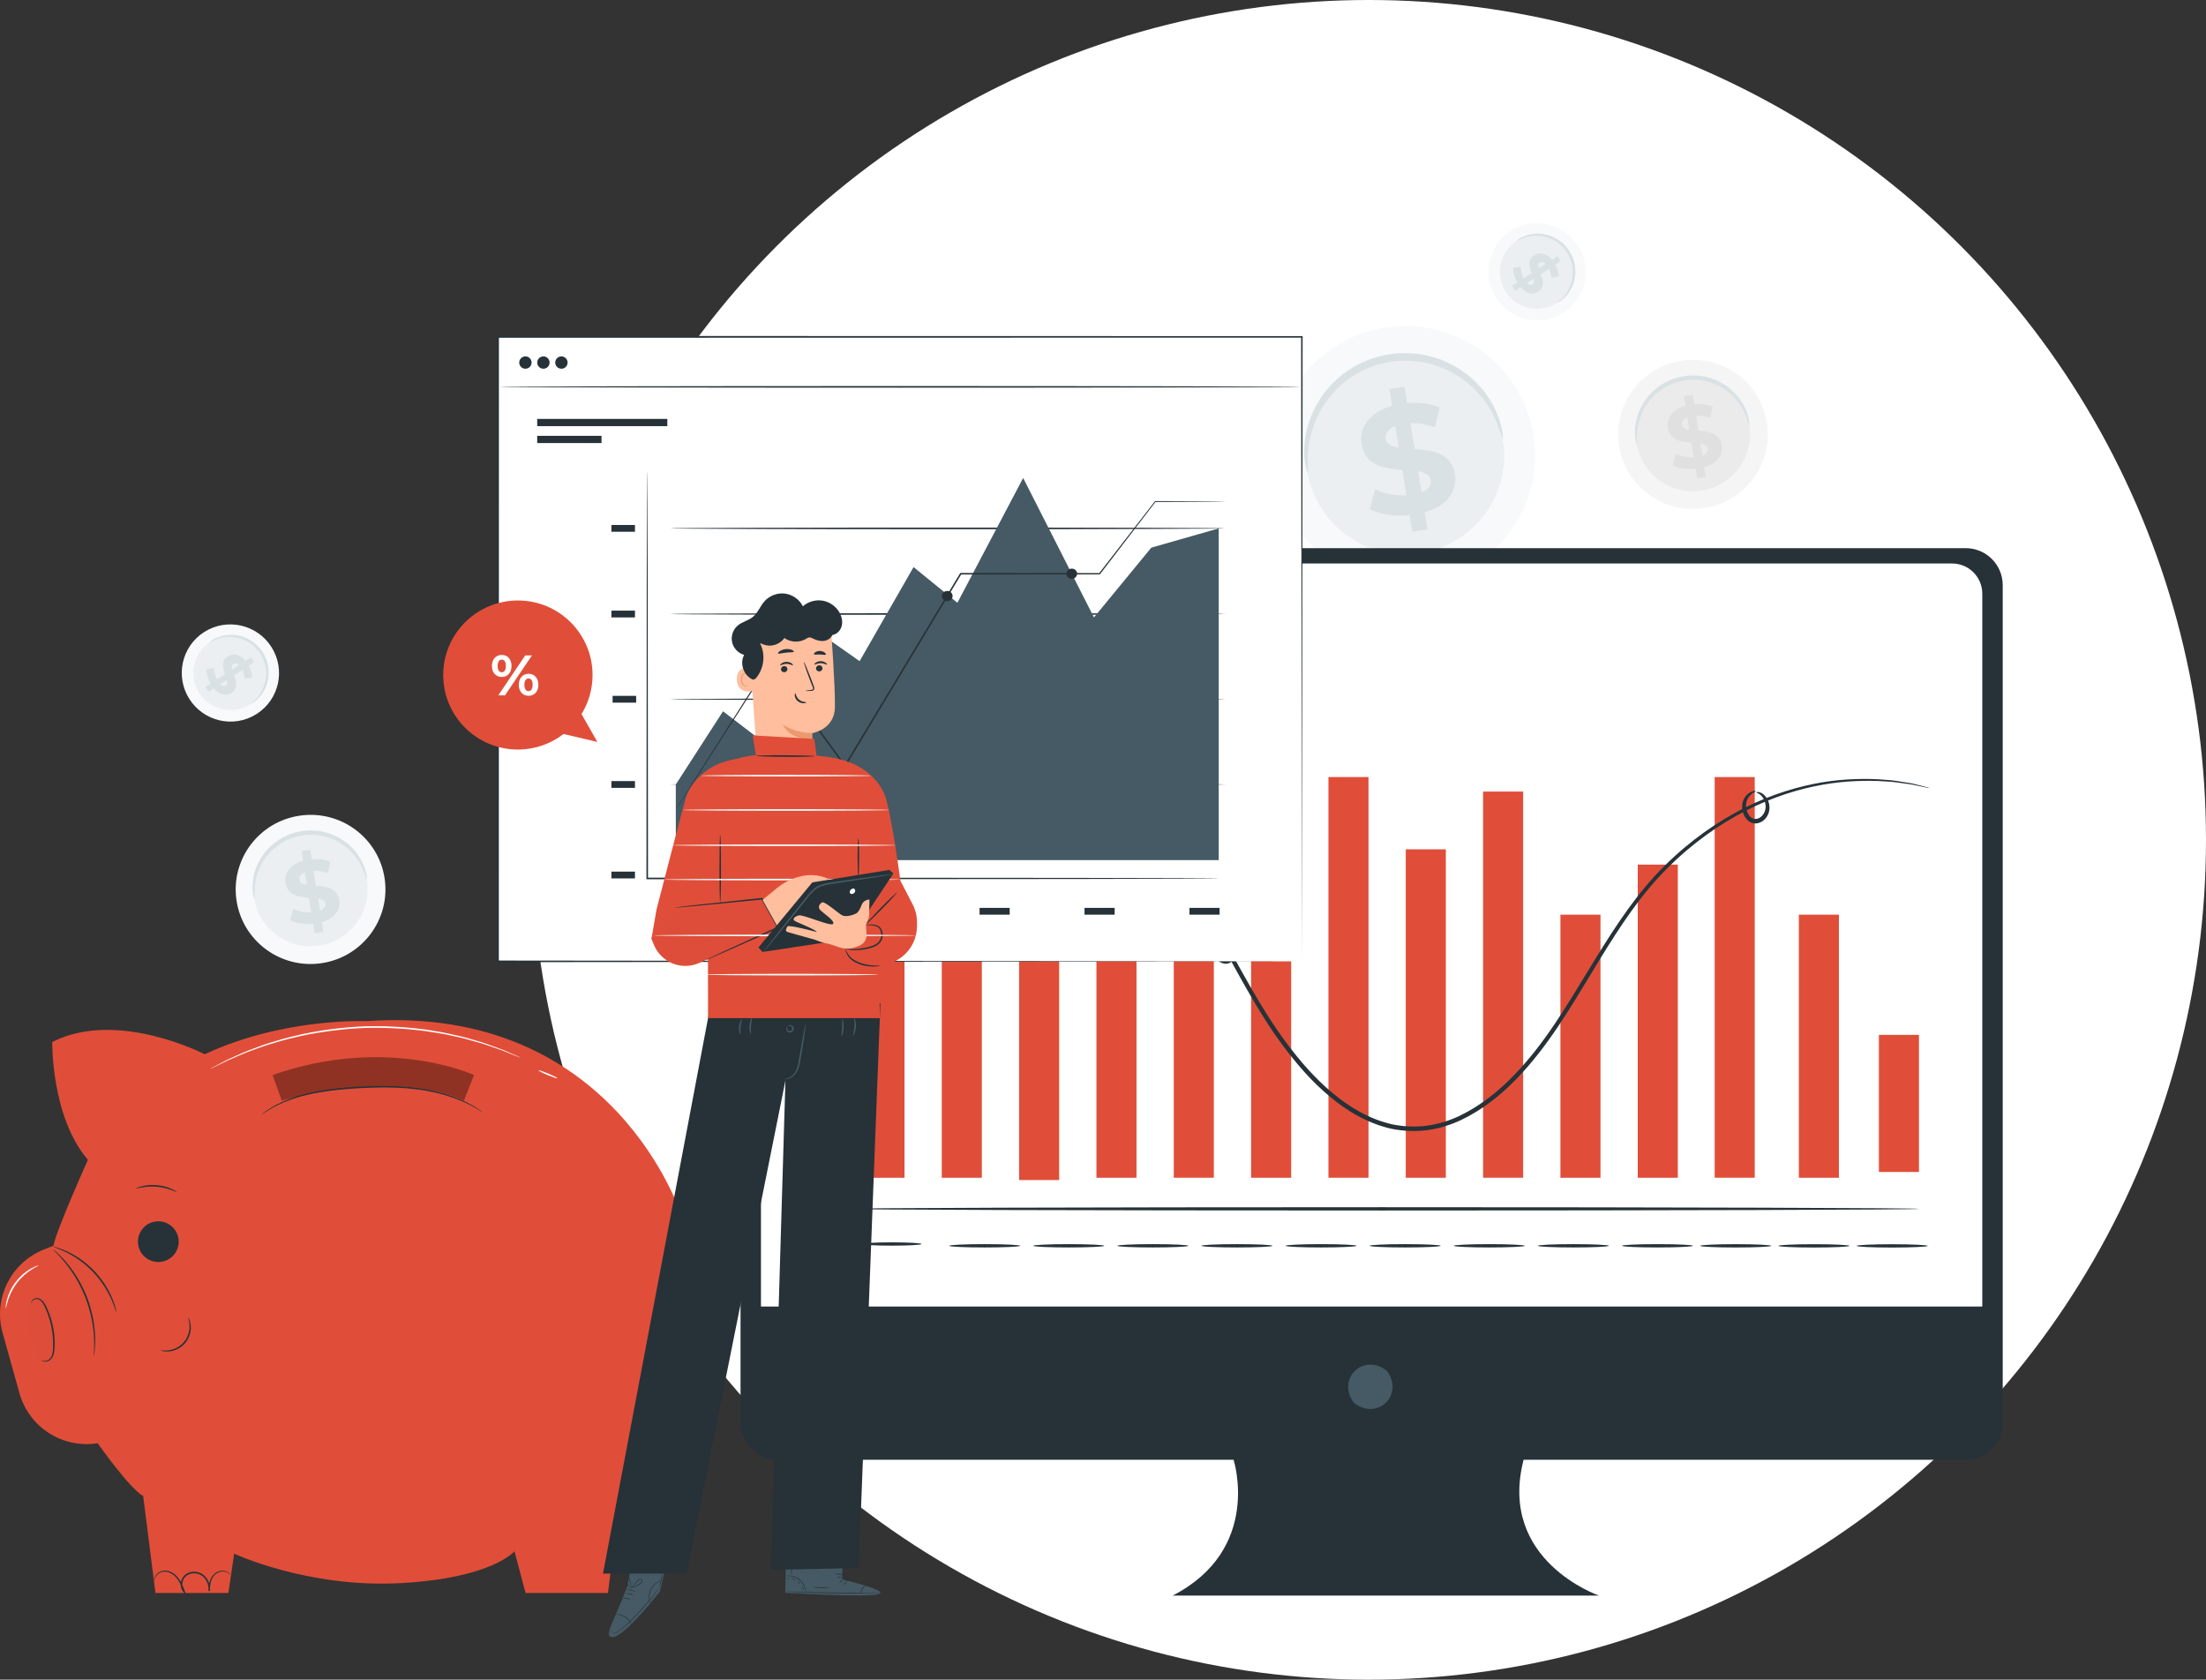 <svg width="415" height="316" viewBox="0 0 415 316" fill="none" xmlns="http://www.w3.org/2000/svg">
<rect x="0" y="0" width="415" height="316" fill="#333333" stroke="none"/>
<ellipse cx="257.5" cy="158" rx="157.5" ry="158" fill="white"/>
<g clip-path="url(#clip0)">
<path d="M332.431 79.702C333.546 87.367 328.21 94.487 320.514 95.606C312.818 96.725 305.668 91.41 304.552 83.746C303.437 76.081 308.773 68.961 316.469 67.842C324.171 66.728 331.315 72.038 332.431 79.702Z" fill="#F5F5F5"/>
<path d="M329.114 80.188C329.965 86.031 325.897 91.457 320.032 92.307C314.168 93.156 308.72 89.113 307.869 83.271C307.018 77.428 311.086 72.002 316.95 71.152C322.821 70.297 328.263 74.34 329.114 80.188Z" fill="#EBEBEB"/>
<path d="M329.061 79.855C328.997 79.867 328.885 79.41 328.597 78.619C328.304 77.839 327.811 76.714 326.901 75.548C326.443 74.968 325.885 74.376 325.216 73.825C324.541 73.28 323.76 72.776 322.868 72.378C322.428 72.179 321.958 71.997 321.471 71.862C320.983 71.722 320.473 71.604 319.95 71.54C319.428 71.47 318.888 71.434 318.348 71.446C317.802 71.458 317.25 71.511 316.698 71.604C316.146 71.704 315.612 71.845 315.095 72.02C314.579 72.196 314.086 72.419 313.622 72.659C313.152 72.9 312.718 73.187 312.307 73.486C311.896 73.784 311.52 74.112 311.174 74.452C310.475 75.132 309.918 75.876 309.472 76.615C309.031 77.359 308.708 78.109 308.479 78.812C308.027 80.224 307.951 81.443 307.945 82.281C307.945 83.119 307.998 83.588 307.933 83.6C307.887 83.611 307.728 83.154 307.628 82.299C307.534 81.443 307.517 80.166 307.922 78.654C308.127 77.898 308.432 77.095 308.879 76.287C309.331 75.484 309.906 74.669 310.64 73.925C311.004 73.556 311.403 73.192 311.843 72.864C312.278 72.536 312.747 72.226 313.252 71.956C313.757 71.686 314.285 71.446 314.837 71.253C315.395 71.059 315.97 70.907 316.569 70.802C317.162 70.702 317.761 70.643 318.348 70.632C318.935 70.62 319.516 70.667 320.079 70.743C320.643 70.819 321.189 70.954 321.711 71.112C322.234 71.27 322.733 71.47 323.202 71.692C324.148 72.138 324.969 72.706 325.668 73.304C326.361 73.913 326.93 74.564 327.382 75.202C328.286 76.486 328.715 77.693 328.92 78.525C329.108 79.369 329.114 79.849 329.061 79.855Z" fill="#DAE1E4"/>
<path d="M320.614 87.877L320.907 89.723L319.258 89.987L318.97 88.194C317.321 88.358 315.677 88.094 314.655 87.531L315.242 85.381C316.164 85.856 317.42 86.113 318.63 86.037L318.189 83.289C316.287 83.137 314.145 82.855 313.769 80.5C313.487 78.753 314.52 77.054 317.074 76.345L316.78 74.517L318.43 74.253L318.718 76.046C319.968 75.946 321.224 76.081 322.222 76.515L321.723 78.671C320.808 78.331 319.904 78.185 319.064 78.22L319.51 81.015C321.406 81.15 323.52 81.437 323.89 83.758C324.165 85.469 323.15 87.151 320.614 87.877ZM317.802 80.869L317.426 78.531C316.587 78.865 316.317 79.398 316.405 79.943C316.493 80.517 317.039 80.752 317.802 80.869ZM321.271 84.379C321.177 83.805 320.649 83.564 319.904 83.435L320.268 85.709C321.06 85.393 321.354 84.906 321.271 84.379Z" fill="#E0E0E0"/>
<path d="M288.538 82.193C290.475 95.501 281.211 107.86 267.85 109.799C254.489 111.739 242.085 102.521 240.148 89.213C238.21 75.906 247.474 63.547 260.835 61.607C274.196 59.668 286.6 68.885 288.538 82.193Z" fill="#F7F9FA"/>
<path d="M282.784 83.032C284.258 93.175 277.202 102.592 267.017 104.069C256.831 105.546 247.38 98.519 245.906 88.382C244.433 78.238 251.489 68.821 261.674 67.345C271.854 65.868 281.305 72.888 282.784 83.032Z" fill="#EBEFF1"/>
<path d="M282.697 82.451C282.585 82.469 282.391 81.678 281.887 80.307C281.382 78.947 280.525 77.002 278.94 74.974C278.147 73.966 277.179 72.935 276.01 71.985C274.836 71.042 273.48 70.163 271.936 69.472C271.167 69.126 270.357 68.815 269.506 68.575C268.661 68.329 267.78 68.13 266.87 68.018C265.96 67.901 265.033 67.831 264.082 67.854C263.136 67.878 262.18 67.966 261.217 68.13C260.26 68.305 259.327 68.552 258.434 68.85C257.536 69.155 256.685 69.536 255.875 69.958C255.059 70.38 254.301 70.872 253.591 71.388C252.875 71.903 252.223 72.472 251.619 73.064C250.409 74.242 249.441 75.537 248.666 76.82C247.903 78.115 247.345 79.41 246.946 80.635C246.159 83.084 246.024 85.206 246.018 86.653C246.018 88.106 246.112 88.921 245.995 88.944C245.913 88.962 245.637 88.176 245.461 86.682C245.296 85.2 245.267 82.979 245.971 80.353C246.324 79.047 246.858 77.646 247.627 76.24C248.408 74.839 249.406 73.427 250.679 72.138C251.313 71.493 252 70.866 252.763 70.298C253.521 69.729 254.331 69.184 255.206 68.727C256.08 68.264 256.996 67.843 257.959 67.508C258.922 67.174 259.931 66.911 260.959 66.723C261.992 66.547 263.025 66.448 264.046 66.43C265.068 66.413 266.072 66.489 267.052 66.629C268.032 66.764 268.978 66.993 269.887 67.268C270.797 67.538 271.66 67.889 272.476 68.276C274.114 69.05 275.541 70.028 276.756 71.077C277.965 72.132 278.946 73.263 279.732 74.37C281.3 76.591 282.039 78.689 282.397 80.137C282.767 81.608 282.779 82.44 282.697 82.451Z" fill="#DAE1E4"/>
<path d="M268.026 96.38L268.537 99.58L265.678 100.037L265.179 96.925C262.32 97.206 259.461 96.755 257.689 95.777L258.704 92.038C260.307 92.864 262.491 93.31 264.58 93.181L263.817 88.411C260.518 88.147 256.802 87.661 256.145 83.57C255.657 80.541 257.448 77.593 261.886 76.357L261.375 73.187L264.234 72.73L264.733 75.841C266.905 75.671 269.089 75.906 270.821 76.656L269.952 80.4C268.361 79.808 266.794 79.556 265.338 79.615L266.118 84.473C269.412 84.707 273.075 85.205 273.721 89.231C274.196 92.202 272.435 95.12 268.026 96.38ZM263.142 84.215L262.491 80.16C261.029 80.746 260.559 81.672 260.712 82.609C260.876 83.611 261.821 84.016 263.142 84.215ZM269.171 90.309C269.013 89.307 268.097 88.897 266.794 88.668L267.428 92.612C268.807 92.067 269.318 91.223 269.171 90.309Z" fill="#DAE1E4"/>
<path d="M72.365 165.31C73.48 172.975 68.144 180.095 60.448 181.214C52.752 182.333 45.602 177.018 44.486 169.353C43.371 161.689 48.707 154.569 56.403 153.45C64.105 152.33 71.25 157.645 72.365 165.31Z" fill="#F7F9FA"/>
<path d="M69.048 165.791C69.899 171.633 65.831 177.059 59.967 177.909C54.102 178.759 48.654 174.715 47.803 168.873C46.952 163.031 51.02 157.604 56.885 156.755C62.755 155.899 68.197 159.948 69.048 165.791Z" fill="#EBEFF1"/>
<path d="M69.001 165.457C68.937 165.468 68.825 165.011 68.537 164.22C68.244 163.441 67.751 162.316 66.841 161.15C66.383 160.57 65.825 159.978 65.156 159.427C64.481 158.882 63.7 158.378 62.808 157.979C62.368 157.78 61.898 157.599 61.411 157.464C60.923 157.323 60.413 157.206 59.89 157.142C59.368 157.071 58.828 157.036 58.288 157.048C57.742 157.059 57.19 157.112 56.638 157.206C56.086 157.306 55.552 157.446 55.035 157.622C54.519 157.798 54.026 158.021 53.562 158.261C53.092 158.501 52.658 158.788 52.247 159.087C51.836 159.386 51.46 159.714 51.114 160.054C50.415 160.734 49.858 161.478 49.411 162.216C48.971 162.96 48.648 163.711 48.419 164.414C47.967 165.826 47.891 167.045 47.885 167.883C47.885 168.721 47.938 169.19 47.873 169.201C47.827 169.213 47.668 168.756 47.568 167.9C47.474 167.045 47.457 165.767 47.862 164.255C48.067 163.5 48.372 162.697 48.819 161.888C49.265 161.085 49.846 160.271 50.58 159.527C50.944 159.157 51.343 158.794 51.783 158.466C52.218 158.138 52.687 157.827 53.192 157.558C53.697 157.288 54.225 157.048 54.777 156.854C55.335 156.661 55.91 156.509 56.503 156.403C57.096 156.304 57.695 156.245 58.282 156.233C58.869 156.222 59.45 156.268 60.014 156.345C60.577 156.421 61.123 156.556 61.645 156.714C62.168 156.872 62.667 157.071 63.137 157.294C64.082 157.739 64.904 158.308 65.602 158.905C66.295 159.515 66.864 160.165 67.316 160.804C68.22 162.087 68.649 163.294 68.854 164.127C69.042 164.97 69.048 165.451 69.001 165.457Z" fill="#DAE1E4"/>
<path d="M60.548 173.479L60.841 175.325L59.192 175.588L58.904 173.795C57.254 173.959 55.611 173.696 54.589 173.133L55.176 170.983C56.098 171.457 57.354 171.715 58.563 171.639L58.123 168.891C56.221 168.738 54.078 168.457 53.703 166.101C53.421 164.355 54.454 162.656 57.008 161.946L56.714 160.118L58.364 159.854L58.651 161.648C59.902 161.548 61.158 161.683 62.156 162.116L61.657 164.273C60.741 163.933 59.837 163.787 58.998 163.822L59.444 166.617C61.34 166.752 63.453 167.039 63.823 169.359C64.105 171.076 63.09 172.752 60.548 173.479ZM57.736 166.47L57.36 164.132C56.521 164.466 56.251 165 56.339 165.544C56.427 166.125 56.973 166.359 57.736 166.47ZM61.205 169.986C61.111 169.412 60.583 169.172 59.837 169.043L60.201 171.317C61 170.994 61.293 170.514 61.205 169.986Z" fill="#DAE1E4"/>
<path d="M48.231 134.353C43.958 137.043 38.31 135.754 35.61 131.482C32.91 127.21 34.184 121.567 38.457 118.877C42.731 116.187 48.378 117.471 51.079 121.748C53.779 126.026 52.505 131.669 48.231 134.353Z" fill="#F7F9FA"/>
<path d="M47.069 132.513C43.817 134.564 39.508 133.585 37.453 130.327C35.399 127.069 36.367 122.768 39.62 120.723C42.872 118.672 47.181 119.65 49.236 122.909C51.296 126.167 50.322 130.468 47.069 132.513Z" fill="#EBEFF1"/>
<path d="M47.251 132.396C47.227 132.36 47.468 132.173 47.861 131.792C48.249 131.411 48.789 130.825 49.241 129.97C49.47 129.548 49.67 129.055 49.822 128.51C49.969 127.965 50.063 127.368 50.063 126.735C50.063 126.418 50.045 126.096 49.998 125.768C49.951 125.44 49.887 125.112 49.787 124.784C49.687 124.455 49.57 124.127 49.417 123.805C49.265 123.483 49.089 123.172 48.889 122.867C48.683 122.568 48.46 122.287 48.22 122.023C47.979 121.766 47.715 121.531 47.451 121.314C47.181 121.098 46.899 120.916 46.611 120.752C46.324 120.588 46.03 120.447 45.736 120.336C45.149 120.101 44.556 119.967 43.999 119.896C43.435 119.832 42.907 119.838 42.431 119.89C41.469 119.996 40.723 120.271 40.224 120.488C39.725 120.711 39.461 120.863 39.438 120.828C39.42 120.805 39.649 120.588 40.13 120.301C40.612 120.019 41.375 119.674 42.379 119.51C42.883 119.433 43.441 119.398 44.04 119.451C44.639 119.504 45.273 119.633 45.913 119.873C46.23 119.99 46.552 120.131 46.858 120.307C47.169 120.476 47.48 120.676 47.768 120.904C48.061 121.133 48.343 121.379 48.607 121.66C48.871 121.941 49.112 122.24 49.335 122.568C49.552 122.897 49.746 123.236 49.904 123.582C50.069 123.928 50.192 124.285 50.292 124.643C50.398 125 50.462 125.358 50.503 125.709C50.55 126.061 50.562 126.413 50.55 126.747C50.533 127.426 50.415 128.059 50.239 128.633C50.063 129.208 49.822 129.718 49.564 130.151C49.041 131.024 48.431 131.599 47.991 131.938C47.556 132.29 47.269 132.425 47.251 132.396Z" fill="#DAE1E4"/>
<path d="M40.242 129.501L39.22 130.164L38.627 129.255L39.62 128.611C39.085 127.673 38.809 126.63 38.874 125.874L40.312 125.651C40.271 126.325 40.453 127.14 40.817 127.837L42.338 126.847C41.927 125.681 41.527 124.333 42.831 123.489C43.793 122.862 45.079 123.026 46.183 124.351L47.192 123.694L47.785 124.603L46.793 125.247C47.181 125.962 47.433 126.747 47.439 127.45L46.024 127.726C45.983 127.093 45.831 126.519 45.59 126.027L44.04 127.034C44.463 128.195 44.844 129.525 43.565 130.357C42.614 130.978 41.346 130.82 40.242 129.501ZM43.676 125.98L44.968 125.142C44.545 124.731 44.157 124.714 43.858 124.907C43.535 125.112 43.541 125.499 43.676 125.98ZM42.496 128.968C42.813 128.763 42.813 128.388 42.696 127.908L41.439 128.722C41.839 129.115 42.208 129.156 42.496 128.968Z" fill="#DAE1E4"/>
<path d="M294.033 58.882C289.759 61.572 284.111 60.283 281.411 56.011C278.711 51.739 279.985 46.096 284.258 43.406C288.532 40.717 294.179 42 296.88 46.278C299.58 50.55 298.306 56.193 294.033 58.882Z" fill="#F7F9FA"/>
<path d="M292.87 57.036C289.618 59.087 285.309 58.109 283.255 54.851C281.2 51.593 282.169 47.291 285.421 45.246C288.673 43.195 292.982 44.174 295.036 47.432C297.097 50.69 296.128 54.991 292.87 57.036Z" fill="#EBEFF1"/>
<path d="M293.058 56.919C293.034 56.884 293.275 56.696 293.668 56.315C294.056 55.934 294.596 55.349 295.048 54.493C295.277 54.071 295.477 53.579 295.629 53.034C295.776 52.489 295.87 51.891 295.87 51.258C295.87 50.942 295.852 50.62 295.805 50.291C295.758 49.963 295.694 49.635 295.594 49.307C295.494 48.979 295.377 48.651 295.224 48.328C295.071 48.006 294.895 47.696 294.696 47.391C294.49 47.092 294.267 46.811 294.027 46.547C293.786 46.283 293.522 46.055 293.258 45.838C292.987 45.621 292.706 45.439 292.418 45.275C292.13 45.111 291.837 44.971 291.543 44.859C290.956 44.625 290.363 44.49 289.806 44.42C289.242 44.355 288.714 44.361 288.238 44.414C287.276 44.519 286.53 44.795 286.031 45.012C285.532 45.234 285.268 45.387 285.244 45.352C285.227 45.328 285.456 45.111 285.937 44.824C286.418 44.543 287.182 44.197 288.185 44.033C288.69 43.957 289.248 43.922 289.847 43.974C290.446 44.027 291.08 44.156 291.719 44.396C292.036 44.514 292.359 44.654 292.665 44.83C292.976 45 293.287 45.199 293.575 45.428C293.868 45.656 294.15 45.902 294.414 46.184C294.678 46.465 294.919 46.764 295.142 47.092C295.359 47.42 295.553 47.76 295.711 48.106C295.876 48.451 295.999 48.809 296.099 49.166C296.204 49.524 296.269 49.881 296.31 50.233C296.357 50.584 296.369 50.936 296.357 51.27C296.339 51.95 296.222 52.583 296.046 53.157C295.87 53.731 295.629 54.241 295.371 54.675C294.848 55.548 294.238 56.122 293.798 56.462C293.357 56.819 293.07 56.948 293.058 56.919Z" fill="#DAE1E4"/>
<path d="M286.043 54.03L285.021 54.692L284.428 53.784L285.421 53.139C284.886 52.202 284.61 51.158 284.675 50.403L286.113 50.18C286.072 50.854 286.254 51.668 286.618 52.366L288.139 51.375C287.728 50.209 287.328 48.861 288.632 48.017C289.594 47.391 290.88 47.555 291.984 48.879L292.993 48.223L293.586 49.131L292.594 49.776C292.982 50.49 293.234 51.276 293.24 51.979L291.825 52.254C291.784 51.621 291.631 51.047 291.391 50.555L289.841 51.563C290.264 52.723 290.645 54.053 289.365 54.885C288.414 55.501 287.146 55.342 286.043 54.03ZM289.477 50.502L290.769 49.664C290.346 49.254 289.958 49.236 289.659 49.43C289.336 49.635 289.342 50.022 289.477 50.502ZM288.303 53.491C288.62 53.286 288.62 52.91 288.503 52.43L287.246 53.245C287.64 53.637 288.009 53.684 288.303 53.491Z" fill="#DAE1E4"/>
<path d="M369.785 103.125H146.286C142.435 103.125 139.312 106.242 139.312 110.087V267.666C139.312 271.51 142.435 274.628 146.286 274.628H232.064C232.064 274.628 237.518 291.469 220.605 300.183H300.813C300.813 300.183 281.716 293.649 286.624 274.628H369.785C373.636 274.628 376.759 271.51 376.759 267.666V110.087C376.759 106.242 373.636 103.125 369.785 103.125Z" fill="#263238"/>
<path d="M261.017 258.062C264.058 262.398 259.297 267.151 254.953 264.115C254.812 264.016 254.677 263.887 254.578 263.74C251.548 259.404 256.298 254.658 260.642 257.687C260.788 257.787 260.918 257.916 261.017 258.062Z" fill="#455A64"/>
<path d="M372.914 245.802H143.157V111.692C143.157 108.551 145.705 106.008 148.851 106.008H367.219C370.366 106.008 372.914 108.551 372.914 111.692V245.802Z" fill="white"/>
<path d="M170.16 137.57H162.623V221.578H170.16V137.57Z" fill="#E04E39"/>
<path d="M184.707 166.102H177.169V221.578H184.707V166.102Z" fill="#E04E39"/>
<path d="M199.255 148.013H191.717V222.006H199.255V148.013Z" fill="#E04E39"/>
<path d="M213.801 140.816H206.264V221.578H213.801V140.816Z" fill="#E04E39"/>
<path d="M228.348 167.808H220.811V221.573H228.348V167.808Z" fill="#E04E39"/>
<path d="M242.901 178.355H235.363V221.578H242.901V178.355Z" fill="#E04E39"/>
<path d="M257.448 146.19H249.911V221.573H257.448V146.19Z" fill="#E04E39"/>
<path d="M271.995 159.785H264.458V221.578H271.995V159.785Z" fill="#E04E39"/>
<path d="M286.542 148.921H279.004V221.572H286.542V148.921Z" fill="#E04E39"/>
<path d="M301.089 172.079H293.551V221.578H301.089V172.079Z" fill="#E04E39"/>
<path d="M330.106 146.19H322.569V221.573H330.106V146.19Z" fill="#E04E39"/>
<path d="M361.002 194.692H353.465V220.488H361.002V194.692Z" fill="#E04E39"/>
<path d="M345.945 172.079H338.407V221.578H345.945V172.079Z" fill="#E04E39"/>
<path d="M315.636 162.662H308.098V221.578H315.636V162.662Z" fill="#E04E39"/>
<path d="M363.122 148.276C363.116 148.287 362.893 148.252 362.458 148.17C361.989 148.076 361.355 147.942 360.539 147.778C359.705 147.567 358.648 147.444 357.404 147.279C356.165 147.068 354.715 147.004 353.089 146.922C349.837 146.834 345.827 146.975 341.295 147.936C336.775 148.897 331.738 150.614 326.66 153.468C321.588 156.298 316.463 160.206 311.843 165.246C307.223 170.297 303.331 176.538 299.351 183.142C295.33 189.705 291.238 196.837 285.315 202.943C282.38 205.984 278.957 208.738 274.971 210.661C272.981 211.616 270.827 212.29 268.596 212.606C266.365 212.917 264.07 212.811 261.839 212.377C257.372 211.393 253.403 209.049 250.069 206.219C246.687 203.406 243.881 200.101 241.351 196.72C236.297 189.922 232.698 182.591 228.853 175.917C225.055 169.219 221.151 162.961 216.367 158.073C213.983 155.642 211.412 153.538 208.647 152.014C207.32 151.153 205.847 150.631 204.479 149.993C203.035 149.541 201.655 148.979 200.223 148.733C194.564 147.408 189.169 147.906 184.748 149.166C180.299 150.415 176.788 152.407 174.129 154.264C171.522 156.216 169.697 157.98 168.552 159.257C168 159.872 167.572 160.359 167.255 160.716C166.955 161.044 166.802 161.209 166.791 161.197C166.779 161.185 166.914 161.009 167.19 160.664C167.495 160.289 167.906 159.785 168.429 159.146C169.538 157.827 171.34 156.011 173.941 154.001C176.594 152.085 180.123 150.022 184.625 148.715C189.093 147.397 194.576 146.846 200.358 148.153C206.152 149.307 212.052 152.63 216.877 157.587C221.756 162.533 225.712 168.832 229.54 175.536C233.414 182.222 237.019 189.518 242.026 196.227C244.527 199.568 247.31 202.826 250.621 205.574C253.89 208.346 257.741 210.608 262.027 211.551C264.17 211.967 266.359 212.067 268.496 211.768C270.627 211.469 272.705 210.825 274.631 209.899C278.488 208.041 281.845 205.351 284.74 202.363C290.575 196.368 294.661 189.295 298.699 182.732C302.697 176.14 306.636 169.864 311.338 164.766C316.035 159.691 321.236 155.765 326.384 152.94C331.533 150.092 336.64 148.399 341.213 147.473C345.798 146.553 349.849 146.453 353.118 146.594C354.756 146.699 356.212 146.793 357.457 147.033C358.707 147.221 359.764 147.373 360.591 147.613C361.396 147.813 362.03 147.971 362.493 148.088C362.91 148.199 363.127 148.264 363.122 148.276Z" fill="#263238"/>
<path d="M154.328 227.426C154.158 227.426 154.017 203.471 154.017 173.931C154.017 144.379 154.158 120.43 154.328 120.43C154.498 120.43 154.639 144.379 154.639 173.931C154.633 203.471 154.498 227.426 154.328 227.426Z" fill="#263238"/>
<path d="M361.003 227.426C361.003 227.596 315.788 227.736 260.031 227.736C204.256 227.736 159.054 227.596 159.054 227.426C159.054 227.256 204.256 227.115 260.031 227.115C315.788 227.115 361.003 227.256 361.003 227.426Z" fill="#263238"/>
<path d="M173.372 234.036C173.372 234.206 170.865 234.347 167.777 234.347C164.689 234.347 162.183 234.206 162.183 234.036C162.183 233.866 164.683 233.726 167.777 233.726C170.865 233.731 173.372 233.866 173.372 234.036Z" fill="#263238"/>
<path d="M191.922 234.376C191.922 234.546 188.928 234.687 185.242 234.687C181.549 234.687 178.555 234.546 178.555 234.376C178.555 234.206 181.549 234.065 185.242 234.065C188.928 234.065 191.922 234.206 191.922 234.376Z" fill="#263238"/>
<path d="M207.743 234.376C207.743 234.546 204.749 234.687 201.062 234.687C197.37 234.687 194.376 234.546 194.376 234.376C194.376 234.206 197.37 234.065 201.062 234.065C204.749 234.065 207.743 234.206 207.743 234.376Z" fill="#263238"/>
<path d="M223.564 234.376C223.564 234.546 220.57 234.687 216.883 234.687C213.191 234.687 210.197 234.546 210.197 234.376C210.197 234.206 213.191 234.065 216.883 234.065C220.57 234.065 223.564 234.206 223.564 234.376Z" fill="#263238"/>
<path d="M239.385 234.376C239.385 234.546 236.391 234.687 232.704 234.687C229.011 234.687 226.018 234.546 226.018 234.376C226.018 234.206 229.011 234.065 232.704 234.065C236.391 234.065 239.385 234.206 239.385 234.376Z" fill="#263238"/>
<path d="M255.206 234.376C255.206 234.546 252.212 234.687 248.525 234.687C244.833 234.687 241.839 234.546 241.839 234.376C241.839 234.206 244.833 234.065 248.525 234.065C252.212 234.065 255.206 234.206 255.206 234.376Z" fill="#263238"/>
<path d="M271.026 234.376C271.026 234.546 268.032 234.687 264.346 234.687C260.653 234.687 257.659 234.546 257.659 234.376C257.659 234.206 260.653 234.065 264.346 234.065C268.032 234.065 271.026 234.206 271.026 234.376Z" fill="#263238"/>
<path d="M286.847 234.376C286.847 234.546 283.853 234.687 280.167 234.687C276.474 234.687 273.48 234.546 273.48 234.376C273.48 234.206 276.474 234.065 280.167 234.065C283.859 234.065 286.847 234.206 286.847 234.376Z" fill="#263238"/>
<path d="M302.674 234.376C302.674 234.546 299.68 234.687 295.993 234.687C292.301 234.687 289.307 234.546 289.307 234.376C289.307 234.206 292.301 234.065 295.993 234.065C299.68 234.065 302.674 234.206 302.674 234.376Z" fill="#263238"/>
<path d="M318.494 234.376C318.494 234.546 315.5 234.687 311.814 234.687C308.121 234.687 305.127 234.546 305.127 234.376C305.127 234.206 308.121 234.065 311.814 234.065C315.5 234.065 318.494 234.206 318.494 234.376Z" fill="#263238"/>
<path d="M333.206 234.382C333.206 234.552 330.212 234.692 326.526 234.692C322.833 234.692 319.839 234.552 319.839 234.382C319.839 234.212 322.833 234.071 326.526 234.071C330.218 234.071 333.206 234.212 333.206 234.382Z" fill="#263238"/>
<path d="M347.923 234.388C347.923 234.558 344.929 234.698 341.243 234.698C337.55 234.698 334.556 234.558 334.556 234.388C334.556 234.218 337.55 234.077 341.243 234.077C344.929 234.077 347.923 234.218 347.923 234.388Z" fill="#263238"/>
<path d="M362.64 234.394C362.64 234.564 359.646 234.704 355.96 234.704C352.267 234.704 349.273 234.564 349.273 234.394C349.273 234.224 352.267 234.083 355.96 234.083C359.646 234.083 362.64 234.224 362.64 234.394Z" fill="#263238"/>
<path d="M231.242 176.679C231.248 176.55 232.164 176.872 232.463 178.132C232.599 178.724 232.645 179.503 232.229 180.3C232.023 180.687 231.642 181.074 231.131 181.226C230.62 181.396 230.057 181.291 229.599 181.044C228.677 180.54 228.213 179.515 228.29 178.648C228.354 177.769 228.83 177.089 229.34 176.708C229.851 176.315 230.438 176.257 230.779 176.351C231.125 176.456 231.248 176.626 231.225 176.661C231.19 176.778 230.462 176.427 229.722 177.159C229.376 177.499 229.07 178.05 229.065 178.671C229.047 179.286 229.393 179.96 229.998 180.294C230.614 180.634 231.248 180.435 231.554 179.902C231.876 179.38 231.923 178.73 231.871 178.232C231.777 177.183 231.178 176.784 231.242 176.679Z" fill="#263238"/>
<path d="M330.418 149.067C330.418 149.02 330.652 148.944 331.069 149.067C331.48 149.184 332.02 149.571 332.414 150.227C332.801 150.872 333.053 151.839 332.748 152.864C332.455 153.837 331.556 154.921 330.171 154.921C329.484 154.91 328.891 154.511 328.527 154.066C328.163 153.609 327.94 153.099 327.835 152.601C327.606 151.605 327.817 150.614 328.257 149.987C329.185 148.675 330.33 148.745 330.288 148.839C330.341 148.962 329.384 149.143 328.768 150.286C328.469 150.843 328.363 151.61 328.586 152.413C328.786 153.187 329.379 154.072 330.195 154.077C331.022 154.101 331.762 153.357 332.008 152.618C332.279 151.862 332.149 151.071 331.885 150.497C331.345 149.29 330.388 149.173 330.418 149.067Z" fill="#263238"/>
<path d="M244.914 63.377H93.686V180.863H244.914V63.377Z" fill="white"/>
<path d="M244.915 180.863C244.915 179.691 244.856 134.276 244.774 63.377L244.915 63.518C201.878 63.523 149.79 63.535 93.698 63.547H93.686L93.857 63.377C93.851 105.727 93.845 145.779 93.839 180.863L93.686 180.71C183.434 180.798 243.564 180.863 244.915 180.863C243.564 180.863 183.434 180.927 93.686 181.015H93.534V180.863C93.528 145.779 93.522 105.727 93.516 63.377V63.207H93.686H93.698C149.79 63.219 201.878 63.23 244.915 63.236H245.055V63.377C244.967 134.276 244.915 179.691 244.915 180.863Z" fill="#263238"/>
<path d="M125.539 78.812H101.06V80.172H125.539V78.812Z" fill="#263238"/>
<path d="M113.159 81.994H101.06V83.354H113.159V81.994Z" fill="#263238"/>
<path d="M119.452 163.98H115.02V165.258H119.452V163.98Z" fill="#263238"/>
<path d="M130.723 170.802H125.052V172.079H130.723V170.802Z" fill="#263238"/>
<path d="M150.465 170.802H144.794V172.079H150.465V170.802Z" fill="#263238"/>
<path d="M170.208 170.802H164.537V172.079H170.208V170.802Z" fill="#263238"/>
<path d="M189.949 170.802H184.279V172.079H189.949V170.802Z" fill="#263238"/>
<path d="M209.692 170.802H204.021V172.079H209.692V170.802Z" fill="#263238"/>
<path d="M229.434 170.802H223.763V172.079H229.434V170.802Z" fill="#263238"/>
<path d="M119.452 146.946H115.02V148.224H119.452V146.946Z" fill="#263238"/>
<path d="M119.452 114.881H115.02V116.158H119.452V114.881Z" fill="#263238"/>
<path d="M119.452 98.766H115.02V100.043H119.452V98.766Z" fill="#263238"/>
<path d="M119.675 130.913H115.243V132.191H119.675V130.913Z" fill="#263238"/>
<path d="M229.276 165.258C229.276 165.258 229.117 165.27 228.8 165.276C228.477 165.282 228.014 165.282 227.403 165.293C226.17 165.299 224.362 165.311 222.038 165.323C217.371 165.334 210.631 165.352 202.301 165.37C185.629 165.381 162.617 165.399 137.192 165.417C131.909 165.417 126.725 165.417 121.765 165.417H121.612V165.264C121.63 143.53 121.653 124.403 121.665 110.696C121.683 103.852 121.7 98.367 121.712 94.582C121.724 92.701 121.729 91.242 121.735 90.245C121.741 89.759 121.747 89.384 121.747 89.12C121.753 88.868 121.759 88.739 121.759 88.739C121.759 88.739 121.771 88.868 121.771 89.12C121.776 89.384 121.776 89.753 121.782 90.245C121.788 91.242 121.8 92.701 121.806 94.582C121.818 98.367 121.829 103.852 121.853 110.696C121.864 124.397 121.882 143.524 121.906 165.264L121.753 165.112C126.713 165.112 131.897 165.112 137.18 165.112C162.599 165.129 185.617 165.147 202.289 165.159C210.614 165.176 217.353 165.194 222.026 165.206C224.351 165.217 226.159 165.229 227.391 165.235C227.996 165.241 228.466 165.247 228.789 165.252C229.111 165.247 229.276 165.258 229.276 165.258Z" fill="#263238"/>
<path d="M230.526 131.546C230.526 131.628 207.138 131.698 178.297 131.698C149.444 131.698 126.062 131.628 126.062 131.546C126.062 131.464 149.444 131.394 178.297 131.394C207.138 131.394 230.526 131.464 230.526 131.546Z" fill="#263238"/>
<path d="M230.526 115.519C230.526 115.601 207.138 115.671 178.297 115.671C149.444 115.671 126.062 115.601 126.062 115.519C126.062 115.437 149.444 115.367 178.297 115.367C207.138 115.361 230.526 115.431 230.526 115.519Z" fill="#263238"/>
<path d="M230.526 99.404C230.526 99.486 207.138 99.557 178.297 99.557C149.444 99.557 126.062 99.486 126.062 99.404C126.062 99.322 149.444 99.252 178.297 99.252C207.138 99.252 230.526 99.316 230.526 99.404Z" fill="#263238"/>
<path d="M230.526 147.579C230.526 147.661 207.138 147.731 178.297 147.731C149.444 147.731 126.062 147.661 126.062 147.579C126.062 147.497 149.444 147.427 178.297 147.427C207.138 147.427 230.526 147.497 230.526 147.579Z" fill="#263238"/>
<path d="M127.136 161.807C127.136 159.123 127.136 147.585 127.136 147.585L136.018 133.82L142.047 138.437L154.416 119.258L161.713 124.385L171.863 106.688L180.111 113.398L192.48 89.923L205.8 116.158L216.584 103.032L229.27 99.41V161.813H127.136V161.807Z" fill="#455A64"/>
<path d="M230.526 94.353C230.526 94.353 230.45 94.359 230.303 94.365C230.145 94.365 229.927 94.371 229.64 94.377C229.047 94.383 228.184 94.389 227.063 94.4C224.797 94.412 221.503 94.424 217.324 94.441L217.388 94.406C214.553 98.104 211.013 102.71 206.945 108.013L206.91 108.06H206.851C199.272 108.066 190.384 108.077 180.727 108.083L180.851 108.013C177.411 113.726 173.7 119.891 169.867 126.261C166.128 132.467 162.506 138.479 159.089 144.151L158.972 144.339L158.842 144.157C153.676 137.072 148.904 130.527 144.689 124.737L144.894 124.731C139.523 133.099 135.097 139.997 132.003 144.819C130.459 147.216 129.244 149.091 128.416 150.374C128.005 151.007 127.688 151.488 127.465 151.828C127.248 152.156 127.13 152.32 127.13 152.32C127.13 152.32 127.23 152.144 127.436 151.81C127.647 151.47 127.952 150.978 128.351 150.339C129.167 149.044 130.359 147.157 131.885 144.749C134.956 139.92 139.353 133 144.689 124.608L144.789 124.456L144.894 124.603C149.121 130.38 153.911 136.92 159.089 143.993L158.842 144.005C162.259 138.326 165.875 132.32 169.615 126.109C173.454 119.739 177.17 113.574 180.61 107.867L180.651 107.796H180.733C190.39 107.808 199.278 107.814 206.857 107.82L206.763 107.867C210.854 102.581 214.412 97.993 217.265 94.307L217.288 94.272H217.33C221.509 94.289 224.803 94.301 227.069 94.312C228.19 94.324 229.047 94.33 229.646 94.336C229.928 94.342 230.151 94.342 230.309 94.348C230.45 94.342 230.526 94.353 230.526 94.353Z" fill="#263238"/>
<path d="M149.074 129.232C149.074 129.765 148.628 130.193 148.07 130.193C147.518 130.193 147.066 129.759 147.066 129.232C147.066 128.698 147.513 128.271 148.07 128.271C148.628 128.265 149.074 128.698 149.074 129.232Z" fill="#263238"/>
<path d="M179.207 112.138C179.207 112.671 178.761 113.099 178.203 113.099C177.645 113.099 177.199 112.665 177.199 112.138C177.199 111.605 177.645 111.177 178.203 111.177C178.761 111.177 179.207 111.605 179.207 112.138Z" fill="#263238"/>
<path d="M201.626 108.898C202.18 108.898 202.63 108.467 202.63 107.937C202.63 107.406 202.18 106.976 201.626 106.976C201.072 106.976 200.622 107.406 200.622 107.937C200.622 108.467 201.072 108.898 201.626 108.898Z" fill="#263238"/>
<path d="M100.003 68.211C100.003 68.856 99.481 69.371 98.841 69.371C98.195 69.371 97.678 68.85 97.678 68.211C97.678 67.572 98.201 67.051 98.841 67.051C99.486 67.045 100.003 67.567 100.003 68.211Z" fill="#263238"/>
<path d="M103.39 68.211C103.39 68.856 102.868 69.371 102.228 69.371C101.582 69.371 101.065 68.85 101.065 68.211C101.065 67.572 101.588 67.051 102.228 67.051C102.868 67.045 103.39 67.567 103.39 68.211Z" fill="#263238"/>
<path d="M106.777 68.211C106.777 68.856 106.255 69.371 105.615 69.371C104.969 69.371 104.453 68.85 104.453 68.211C104.453 67.572 104.975 67.051 105.615 67.051C106.255 67.045 106.777 67.567 106.777 68.211Z" fill="#263238"/>
<path d="M244.785 72.782C244.785 72.864 210.995 72.935 169.321 72.935C127.635 72.935 93.851 72.864 93.851 72.782C93.851 72.7 127.635 72.63 169.321 72.63C210.995 72.63 244.785 72.7 244.785 72.782Z" fill="#263238"/>
<path d="M0.487 250.749L3.663 262.111C5.454 268.528 11.788 272.577 18.375 271.522C18.375 271.522 24.386 280.066 26.934 281.449L29.247 299.691H42.966L44.052 292.301C44.052 292.301 57.888 298.765 75.253 297.845C92.618 296.919 96.786 291.844 96.786 291.844L98.87 299.697H114.368L116.91 279.609C116.91 279.609 135.877 262.756 131.016 243.131C131.016 243.131 144.665 233.831 140.039 220.588L137.262 219.351C137.262 219.351 132.866 227.203 128.24 228.815C128.24 228.815 115.788 188.874 68.936 192.108C68.936 192.108 53.303 191.417 38.504 198.343C38.504 198.343 22.085 189.799 9.827 196.034C9.827 196.034 9.598 210.116 16.537 218.197C16.537 218.197 10.526 231.587 10.062 234.358L8.266 235.073C2.031 237.552 -1.315 244.309 0.487 250.749Z" fill="#E04E39"/>
<path d="M33.62 233.597C33.62 235.712 31.906 237.424 29.787 237.424C27.667 237.424 25.953 235.712 25.953 233.597C25.953 231.482 27.667 229.771 29.787 229.771C31.906 229.771 33.62 231.482 33.62 233.597Z" fill="#263238"/>
<g opacity="0.6">
<path opacity="0.6" d="M51.278 202.252L52.998 207.069C52.998 207.069 73.844 200.881 87.281 207.069L89.178 202.252C89.183 202.252 72.817 194.687 51.278 202.252Z" fill="black"/>
</g>
<path d="M90.874 209.284C90.868 209.29 90.733 209.214 90.487 209.061C90.24 208.903 89.876 208.686 89.395 208.411C88.438 207.866 87.012 207.139 85.151 206.489C83.296 205.833 81.006 205.264 78.423 204.942C75.84 204.614 72.969 204.526 69.958 204.625C66.946 204.731 64.082 204.918 61.499 205.288C58.916 205.645 56.626 206.19 54.771 206.852C52.91 207.503 51.495 208.247 50.556 208.821C49.611 209.389 49.13 209.765 49.106 209.735C49.1 209.729 49.218 209.63 49.453 209.454C49.687 209.278 50.022 209.009 50.498 208.721C51.425 208.112 52.84 207.333 54.707 206.653C56.568 205.961 58.875 205.387 61.469 205.012C64.064 204.631 66.941 204.432 69.958 204.327C72.975 204.227 75.87 204.321 78.47 204.672C81.071 205.012 83.372 205.61 85.233 206.295C87.1 206.975 88.52 207.737 89.465 208.317C89.935 208.61 90.293 208.845 90.528 209.02C90.757 209.179 90.88 209.272 90.874 209.284Z" fill="#263238"/>
<g opacity="0.2">
<g opacity="0.2">
<path opacity="0.2" d="M9.252 245.686C8.993 245.106 8.706 244.52 8.224 244.11C7.743 243.699 7.021 243.506 6.463 243.799C6.017 244.151 5.712 244.649 5.589 245.2C4.814 248.645 5.418 252.384 7.279 255.39C7.543 255.818 7.972 256.14 8.471 256.222C9.522 256.404 10.073 255.443 10.332 254.581C11.201 251.663 10.484 248.481 9.252 245.686Z" fill="black"/>
</g>
</g>
<path d="M17.67 255.085C17.647 255.085 17.658 254.769 17.682 254.206C17.699 253.925 17.717 253.579 17.711 253.181C17.705 252.782 17.729 252.325 17.688 251.827C17.664 251.323 17.635 250.778 17.558 250.192C17.512 249.606 17.388 248.985 17.277 248.329C17.013 247.028 16.637 245.615 16.091 244.186C15.533 242.762 14.87 241.455 14.189 240.318C13.831 239.761 13.502 239.216 13.15 238.748C12.815 238.261 12.469 237.833 12.152 237.447C11.847 237.048 11.524 236.726 11.26 236.421C10.995 236.116 10.755 235.876 10.549 235.677C10.15 235.278 9.933 235.05 9.95 235.032C9.962 235.015 10.203 235.214 10.631 235.589C10.849 235.771 11.107 236.005 11.383 236.298C11.665 236.591 11.993 236.907 12.316 237.3C12.651 237.681 13.009 238.109 13.355 238.595C13.725 239.064 14.066 239.603 14.435 240.166C15.134 241.314 15.815 242.627 16.379 244.074C16.93 245.527 17.306 246.957 17.553 248.276C17.658 248.938 17.77 249.565 17.805 250.163C17.875 250.755 17.887 251.311 17.899 251.821C17.928 252.325 17.887 252.788 17.875 253.186C17.87 253.591 17.834 253.936 17.793 254.218C17.741 254.78 17.694 255.085 17.67 255.085Z" fill="#263238"/>
<path d="M21.885 246.911C21.826 246.928 21.597 245.944 20.952 244.461C20.635 243.717 20.177 242.873 19.607 241.971C19.02 241.08 18.304 240.148 17.459 239.257C16.602 238.373 15.697 237.622 14.829 237.001C13.954 236.392 13.12 235.906 12.393 235.56C10.937 234.851 9.962 234.587 9.98 234.528C9.986 234.511 10.232 234.569 10.672 234.693C10.896 234.751 11.16 234.833 11.465 234.95C11.77 235.068 12.122 235.185 12.486 235.366C13.238 235.695 14.089 236.169 14.993 236.773C15.88 237.394 16.807 238.15 17.682 239.046C18.545 239.955 19.261 240.91 19.848 241.818C20.417 242.738 20.858 243.611 21.157 244.373C21.327 244.748 21.427 245.106 21.533 245.41C21.638 245.715 21.709 245.985 21.762 246.207C21.856 246.664 21.903 246.911 21.885 246.911Z" fill="#263238"/>
<path d="M5.911 245.164C5.905 245.182 5.8 244.895 6.111 244.561C6.258 244.403 6.504 244.268 6.81 244.227C7.115 244.174 7.49 244.285 7.79 244.526C8.406 245.018 8.735 245.862 9.117 246.735C9.481 247.625 9.798 248.645 10.003 249.741C10.214 250.837 10.297 251.897 10.285 252.864C10.267 253.814 10.232 254.734 9.821 255.396C9.416 256.081 8.694 256.24 8.289 256.163C7.854 256.081 7.725 255.835 7.737 255.841C7.755 255.812 7.913 256.011 8.301 256.046C8.67 256.081 9.299 255.9 9.627 255.29C9.974 254.687 9.997 253.814 9.997 252.87C9.997 251.921 9.903 250.878 9.698 249.805C9.492 248.733 9.193 247.731 8.847 246.846C8.488 245.973 8.171 245.147 7.649 244.701C7.121 244.221 6.463 244.408 6.193 244.649C5.894 244.906 5.947 245.176 5.911 245.164Z" fill="#263238"/>
<path d="M35.416 247.848C35.434 247.842 35.51 247.959 35.61 248.199C35.71 248.434 35.816 248.797 35.868 249.26C35.98 250.168 35.78 251.545 34.853 252.665C33.913 253.778 32.587 254.212 31.671 254.259C31.207 254.288 30.831 254.247 30.579 254.188C30.327 254.13 30.198 254.077 30.198 254.059C30.209 254.001 30.761 254.159 31.648 254.048C32.516 253.948 33.743 253.503 34.612 252.471C35.475 251.434 35.704 250.151 35.651 249.278C35.61 248.381 35.364 247.865 35.416 247.848Z" fill="#263238"/>
<path d="M33.244 224.25C33.203 224.343 31.636 223.435 29.464 223.265C27.297 223.066 25.595 223.699 25.572 223.599C25.56 223.564 25.965 223.365 26.669 223.183C27.374 223.001 28.384 222.867 29.493 222.96C30.602 223.054 31.577 223.353 32.24 223.652C32.898 223.957 33.262 224.22 33.244 224.25Z" fill="#263238"/>
<path d="M97.884 198.97C97.884 198.976 97.831 198.958 97.731 198.923C97.619 198.882 97.478 198.824 97.302 198.759C96.909 198.601 96.363 198.384 95.67 198.103C95.312 197.956 94.919 197.798 94.49 197.622C94.056 197.458 93.575 197.306 93.064 197.124C92.037 196.784 90.88 196.333 89.553 195.999C88.896 195.818 88.209 195.624 87.487 195.419C86.771 195.22 86.002 195.085 85.221 194.903C83.659 194.517 81.963 194.282 80.178 193.995C76.597 193.532 72.629 193.268 68.467 193.397C64.299 193.573 60.36 194.124 56.826 194.851C55.071 195.267 53.392 195.63 51.865 196.128C51.096 196.362 50.345 196.556 49.646 196.808C48.948 197.06 48.273 197.306 47.633 197.534C46.335 197.968 45.22 198.495 44.216 198.912C43.717 199.128 43.248 199.316 42.825 199.509C42.408 199.714 42.032 199.902 41.686 200.072C41.017 200.4 40.488 200.658 40.107 200.845C39.937 200.927 39.801 200.986 39.69 201.039C39.596 201.08 39.543 201.103 39.543 201.097C39.543 201.091 39.584 201.062 39.672 201.015C39.778 200.957 39.907 200.886 40.072 200.793C40.447 200.593 40.97 200.318 41.627 199.966C41.968 199.791 42.343 199.591 42.754 199.374C43.171 199.169 43.641 198.976 44.134 198.753C45.132 198.32 46.247 197.775 47.545 197.329C48.19 197.089 48.86 196.843 49.564 196.579C50.269 196.321 51.02 196.122 51.789 195.882C53.321 195.372 55 195.003 56.767 194.575C60.313 193.831 64.269 193.268 68.455 193.093C72.641 192.964 76.627 193.233 80.219 193.714C82.01 194.013 83.712 194.259 85.28 194.657C86.066 194.845 86.83 194.985 87.552 195.191C88.268 195.401 88.96 195.601 89.618 195.788C90.945 196.14 92.095 196.603 93.123 196.96C93.633 197.148 94.115 197.306 94.549 197.482C94.978 197.663 95.365 197.833 95.717 197.986C96.398 198.285 96.938 198.525 97.332 198.695C97.502 198.771 97.637 198.835 97.749 198.888C97.837 198.941 97.884 198.964 97.884 198.97Z" fill="white"/>
<path d="M104.864 202.85C104.829 202.926 104.007 202.657 103.02 202.252C102.034 201.842 101.265 201.449 101.295 201.367C101.33 201.291 102.152 201.561 103.138 201.965C104.124 202.381 104.893 202.774 104.864 202.85Z" fill="white"/>
<path d="M7.285 238.062C7.303 238.114 6.751 238.337 5.941 238.847C5.131 239.351 4.098 240.189 3.211 241.343C2.325 242.498 1.785 243.716 1.503 244.625C1.221 245.539 1.151 246.131 1.092 246.125C1.068 246.125 1.074 245.973 1.092 245.703C1.11 245.433 1.174 245.041 1.292 244.566C1.52 243.623 2.049 242.345 2.965 241.156C3.88 239.966 4.972 239.128 5.829 238.659C6.258 238.425 6.616 238.261 6.874 238.173C7.133 238.085 7.273 238.044 7.285 238.062Z" fill="white"/>
<path d="M43.347 296.298C43.33 296.31 43.248 296.157 42.995 295.964C42.748 295.777 42.302 295.595 41.727 295.659C41.158 295.712 40.471 296.029 40.06 296.726C39.631 297.4 39.461 298.331 39.484 299.322L39.215 299.31C39.297 298.46 39.038 297.464 38.352 296.761C37.688 296.046 36.52 295.771 35.545 296.181C34.911 296.439 34.471 297.013 34.348 297.652C34.207 298.285 34.371 298.953 34.776 299.38L34.536 299.533C34.107 298.337 33.644 297.224 32.88 296.521C32.135 295.812 31.154 295.53 30.438 295.759C29.71 295.976 29.305 296.503 29.164 296.878C29.012 297.265 29.064 297.505 29.035 297.505C29.035 297.505 28.941 297.271 29.07 296.849C29.194 296.439 29.599 295.853 30.385 295.589C31.172 295.314 32.24 295.601 33.045 296.345C33.878 297.089 34.371 298.244 34.806 299.439L35.047 300.089L34.565 299.586C34.084 299.082 33.896 298.308 34.054 297.599C34.184 296.884 34.7 296.198 35.428 295.905C36.526 295.443 37.829 295.765 38.569 296.562C39.326 297.347 39.584 298.419 39.484 299.339L39.215 299.328C39.209 298.302 39.397 297.329 39.878 296.609C40.119 296.257 40.412 295.958 40.747 295.788C41.075 295.612 41.416 295.525 41.721 295.507C42.343 295.466 42.813 295.689 43.06 295.905C43.294 296.122 43.347 296.298 43.347 296.298Z" fill="#263238"/>
<path d="M125.146 295.173L124.136 299.415C124.136 299.415 117.186 308.428 115.037 307.989C113.634 307.701 115.36 305.346 118.002 298.501L118.559 295.671L125.146 295.173Z" fill="#455A64"/>
<path d="M114.75 306.658C114.761 306.646 114.82 306.857 115.119 307.015C115.413 307.18 115.953 307.191 116.452 306.828C117.403 306.078 118.624 304.894 119.91 303.552C121.195 302.204 122.281 300.904 123.039 299.948C123.379 299.515 123.673 299.134 123.925 298.806C124.013 298.694 124.089 298.595 124.166 298.495C124.224 298.425 124.254 298.39 124.254 298.39C124.26 298.39 124.23 298.431 124.183 298.507C124.113 298.606 124.042 298.718 123.96 298.835C123.767 299.116 123.473 299.515 123.103 300.001C122.358 300.974 121.283 302.281 119.992 303.634C118.694 304.982 117.473 306.148 116.487 306.892C116.229 307.062 115.953 307.168 115.701 307.18C115.448 307.191 115.237 307.133 115.084 307.045C114.931 306.963 114.838 306.851 114.791 306.775C114.761 306.705 114.75 306.658 114.75 306.658Z" fill="#263238"/>
<path d="M115.736 303.757C115.73 303.746 115.947 303.669 116.305 303.693C116.663 303.716 117.151 303.857 117.614 304.15C118.084 304.431 118.425 304.824 118.565 305.152C118.718 305.48 118.73 305.703 118.718 305.709C118.695 305.715 118.654 305.498 118.489 305.193C118.331 304.888 118.002 304.525 117.55 304.255C117.098 303.98 116.64 303.828 116.294 303.781C115.953 303.734 115.742 303.781 115.736 303.757Z" fill="#263238"/>
<path d="M122.316 301.642C122.311 301.642 122.275 301.572 122.234 301.437C122.193 301.302 122.134 301.103 122.099 300.857C122.011 300.359 122.058 299.62 122.422 298.929C122.774 298.226 123.361 297.768 123.825 297.563C124.06 297.458 124.26 297.411 124.4 297.388C124.541 297.364 124.618 297.364 124.618 297.376C124.624 297.399 124.307 297.423 123.86 297.645C123.42 297.862 122.868 298.313 122.528 298.987C122.176 299.661 122.117 300.359 122.181 300.851C122.24 301.337 122.34 301.636 122.316 301.642Z" fill="#263238"/>
<path d="M124.7 295.888C124.729 295.9 124.571 296.491 124.441 297.242C124.312 297.992 124.119 298.589 124.077 298.578C124.048 298.566 124.189 297.974 124.318 297.218C124.453 296.468 124.664 295.876 124.7 295.888Z" fill="#263238"/>
<path d="M117.878 299.099C117.872 299.07 118.277 298.994 118.771 299.111C119.264 299.222 119.598 299.468 119.575 299.492C119.557 299.527 119.211 299.34 118.741 299.234C118.272 299.123 117.878 299.134 117.878 299.099Z" fill="#263238"/>
<path d="M117.732 299.825C117.72 299.796 118.066 299.697 118.483 299.796C118.9 299.896 119.164 300.136 119.141 300.159C119.117 300.189 118.841 300.007 118.454 299.919C118.072 299.825 117.738 299.861 117.732 299.825Z" fill="#263238"/>
<path d="M117.18 300.739C117.162 300.71 117.509 300.534 117.961 300.64C118.407 300.739 118.648 301.05 118.618 301.068C118.595 301.097 118.337 300.851 117.932 300.763C117.526 300.663 117.192 300.775 117.18 300.739Z" fill="#263238"/>
<path d="M118.354 298.795C118.348 298.771 118.677 298.707 119.17 298.513C119.417 298.414 119.704 298.285 120.01 298.109C120.162 298.021 120.315 297.922 120.473 297.816C120.614 297.711 120.773 297.558 120.767 297.394C120.761 297.224 120.555 297.142 120.397 297.183C120.233 297.224 120.092 297.347 119.968 297.47C119.71 297.711 119.493 297.939 119.317 298.138C118.965 298.537 118.765 298.801 118.747 298.789C118.742 298.783 118.783 298.713 118.865 298.59C118.947 298.466 119.076 298.291 119.246 298.08C119.417 297.875 119.634 297.634 119.886 297.388C120.01 297.265 120.156 297.119 120.368 297.066C120.567 297.007 120.872 297.119 120.89 297.394C120.884 297.652 120.696 297.804 120.544 297.922C120.385 298.033 120.221 298.132 120.068 298.22C119.757 298.396 119.458 298.519 119.205 298.607C118.953 298.695 118.736 298.748 118.589 298.777C118.442 298.795 118.36 298.801 118.354 298.795Z" fill="#263238"/>
<path d="M118.718 298.706C118.694 298.706 118.671 298.408 118.589 297.933C118.547 297.698 118.483 297.417 118.354 297.13C118.289 296.989 118.201 296.843 118.095 296.72C117.99 296.603 117.825 296.497 117.696 296.573C117.567 296.644 117.55 296.837 117.567 296.995C117.591 297.159 117.643 297.318 117.702 297.464C117.825 297.751 118.002 297.98 118.154 298.161C118.483 298.519 118.735 298.689 118.718 298.706C118.712 298.712 118.647 298.677 118.536 298.601C118.424 298.525 118.266 298.402 118.095 298.226C117.925 298.05 117.737 297.816 117.602 297.511C117.532 297.359 117.479 297.195 117.45 297.013C117.432 296.843 117.426 296.597 117.638 296.468C117.861 296.351 118.078 296.515 118.189 296.644C118.313 296.784 118.395 296.937 118.465 297.089C118.6 297.394 118.653 297.681 118.682 297.927C118.712 298.167 118.724 298.367 118.729 298.501C118.729 298.63 118.729 298.706 118.718 298.706Z" fill="#263238"/>
<path d="M158.461 297.141L158.496 291.48L147.876 291.352L147.741 299.632L148.399 299.684C151.328 299.884 163.304 300.487 165.271 299.913C167.454 299.274 158.461 297.141 158.461 297.141Z" fill="#455A64"/>
<path d="M147.589 299.386C147.589 299.392 147.653 299.397 147.771 299.409C147.929 299.421 148.1 299.433 148.293 299.45C148.816 299.479 149.462 299.515 150.225 299.556C151.857 299.638 154.105 299.714 156.594 299.749C159.083 299.784 161.337 299.761 162.969 299.726C163.733 299.702 164.378 299.685 164.901 299.673C165.094 299.661 165.271 299.655 165.423 299.649C165.541 299.644 165.605 299.638 165.605 299.632C165.605 299.626 165.541 299.626 165.423 299.62C165.265 299.62 165.094 299.62 164.901 299.62C164.378 299.626 163.733 299.632 162.969 299.638C161.337 299.649 159.083 299.655 156.594 299.62C154.105 299.585 151.857 299.52 150.225 299.468C149.462 299.444 148.822 299.421 148.293 299.403C148.1 299.397 147.923 299.392 147.771 299.392C147.653 299.38 147.589 299.38 147.589 299.386Z" fill="#263238"/>
<path d="M161.889 299.86C161.93 299.866 161.966 299.403 162.259 298.946C162.547 298.478 162.946 298.249 162.928 298.22C162.922 298.19 162.465 298.384 162.153 298.882C161.836 299.368 161.86 299.866 161.889 299.86Z" fill="#263238"/>
<path d="M158.778 298.231C158.807 298.248 158.96 298.073 159.118 297.826C159.277 297.586 159.382 297.375 159.353 297.352C159.324 297.334 159.171 297.51 159.012 297.756C158.854 298.002 158.748 298.213 158.778 298.231Z" fill="#263238"/>
<path d="M157.927 297.768C157.95 297.798 158.12 297.686 158.302 297.522C158.49 297.358 158.619 297.206 158.596 297.182C158.572 297.153 158.402 297.264 158.22 297.429C158.032 297.587 157.903 297.739 157.927 297.768Z" fill="#263238"/>
<path d="M157.392 296.761C157.392 296.796 157.639 296.831 157.944 296.837C158.249 296.843 158.502 296.819 158.502 296.784C158.502 296.749 158.255 296.714 157.95 296.708C157.645 296.702 157.392 296.726 157.392 296.761Z" fill="#263238"/>
<path d="M157.216 296.051C157.204 296.081 157.474 296.209 157.833 296.239C158.191 296.274 158.478 296.198 158.472 296.163C158.467 296.127 158.185 296.145 157.844 296.11C157.504 296.081 157.228 296.016 157.216 296.051Z" fill="#263238"/>
<path d="M159.154 297.311C159.154 297.323 159.412 297.358 159.835 297.317C160.046 297.294 160.292 297.247 160.563 297.165C160.698 297.118 160.838 297.083 160.979 297.001C161.05 296.954 161.126 296.895 161.15 296.79C161.179 296.69 161.126 296.573 161.05 296.514C160.404 296.168 159.747 296.526 159.5 296.86C159.365 297.03 159.3 297.194 159.271 297.311C159.242 297.428 159.242 297.493 159.253 297.493C159.277 297.504 159.3 297.223 159.57 296.918C159.705 296.766 159.905 296.62 160.157 296.549C160.398 296.479 160.744 296.467 160.968 296.614C161.073 296.696 161.032 296.825 160.909 296.889C160.797 296.96 160.651 297.001 160.521 297.047C160.263 297.135 160.022 297.188 159.817 297.223C159.412 297.294 159.154 297.294 159.154 297.311Z" fill="#263238"/>
<path d="M159.33 297.346C159.342 297.352 159.441 297.182 159.412 296.872C159.4 296.719 159.342 296.543 159.23 296.374C159.113 296.221 158.96 296.01 158.666 296.022C158.508 296.04 158.426 296.221 158.449 296.333C158.461 296.45 158.514 296.555 158.561 296.637C158.661 296.807 158.772 296.948 158.878 297.053C159.089 297.264 159.259 297.346 159.265 297.335C159.277 297.317 159.13 297.211 158.948 296.995C158.854 296.883 158.755 296.749 158.666 296.585C158.573 296.438 158.514 296.18 158.684 296.151C158.854 296.139 159.025 296.309 159.13 296.444C159.236 296.59 159.295 296.754 159.318 296.889C159.371 297.165 159.306 297.34 159.33 297.346Z" fill="#263238"/>
<path d="M147.841 296.485C147.841 296.509 148.147 296.462 148.628 296.52C149.103 296.579 149.761 296.784 150.33 297.247C150.9 297.71 151.229 298.319 151.381 298.771C151.54 299.228 151.551 299.532 151.575 299.532C151.581 299.532 151.587 299.456 151.581 299.321C151.569 299.187 151.54 298.987 151.475 298.747C151.34 298.273 151.011 297.64 150.418 297.153C149.826 296.667 149.133 296.474 148.646 296.438C148.399 296.421 148.199 296.427 148.059 296.444C147.918 296.462 147.841 296.479 147.841 296.485Z" fill="#263238"/>
<path d="M148.997 292.09C148.962 292.09 148.909 293.063 148.88 294.264C148.851 295.465 148.851 296.444 148.892 296.444C148.927 296.444 148.979 295.471 149.008 294.27C149.038 293.068 149.032 292.09 148.997 292.09Z" fill="#263238"/>
<path d="M152.937 298.577C152.931 298.612 153.624 298.735 154.487 298.753C155.35 298.77 156.042 298.682 156.042 298.647C156.036 298.612 155.344 298.641 154.492 298.624C153.635 298.606 152.943 298.542 152.937 298.577Z" fill="#263238"/>
<path d="M150.853 298.547C150.829 298.571 150.906 298.694 150.976 298.852C151.047 299.01 151.082 299.151 151.117 299.151C151.152 299.151 151.176 298.987 151.094 298.799C151.017 298.618 150.876 298.524 150.853 298.547Z" fill="#263238"/>
<path d="M150.084 297.563C150.06 297.587 150.125 297.698 150.237 297.809C150.342 297.921 150.454 297.991 150.477 297.967C150.501 297.944 150.436 297.833 150.325 297.721C150.219 297.61 150.107 297.54 150.084 297.563Z" fill="#263238"/>
<path d="M148.969 297.106C148.974 297.141 149.115 297.141 149.274 297.199C149.432 297.252 149.538 297.34 149.567 297.317C149.597 297.299 149.509 297.147 149.315 297.076C149.121 297.006 148.957 297.071 148.969 297.106Z" fill="#263238"/>
<path d="M148.17 296.884C148.158 296.919 148.217 296.971 148.305 297.007C148.393 297.042 148.475 297.042 148.487 297.012C148.499 296.977 148.44 296.925 148.352 296.889C148.264 296.854 148.182 296.854 148.17 296.884Z" fill="#263238"/>
<path d="M165.623 188.75L161.549 294.996L145.012 295.342L147.759 203.283L129.156 296.045H113.435L133.688 188.967L165.623 188.75Z" fill="#263238"/>
<path d="M151.569 192.617C151.61 192.623 151.534 193.291 151.381 194.369C151.229 195.448 150.994 196.93 150.718 198.565C150.571 199.38 150.477 200.165 150.248 200.874C150.025 201.577 149.62 202.157 149.168 202.497C148.722 202.849 148.276 202.989 147.97 203.03C147.659 203.071 147.489 203.036 147.489 203.025C147.471 202.966 148.223 203.036 149.039 202.339C149.444 202.005 149.796 201.466 149.996 200.792C150.201 200.124 150.289 199.333 150.436 198.518C150.712 196.883 150.976 195.407 151.182 194.34C151.381 193.262 151.528 192.606 151.569 192.617Z" fill="#455A64"/>
<path d="M148.129 193.122C148.164 193.145 148.029 193.321 148.105 193.596C148.14 193.731 148.234 193.883 148.381 193.954C148.522 194.024 148.722 193.989 148.874 193.854C149.027 193.719 149.091 193.526 149.033 193.379C148.986 193.227 148.845 193.116 148.716 193.057C148.446 192.946 148.258 193.057 148.24 193.016C148.205 192.999 148.393 192.776 148.78 192.858C148.956 192.905 149.18 193.022 149.285 193.28C149.397 193.538 149.291 193.878 149.068 194.065C148.851 194.264 148.499 194.329 148.258 194.182C148.017 194.042 147.923 193.807 147.906 193.626C147.865 193.245 148.117 193.086 148.129 193.122Z" fill="#455A64"/>
<path d="M139.247 194.639C139.177 194.663 138.936 193.989 139.03 193.128C139.118 192.266 139.499 191.657 139.564 191.692C139.64 191.727 139.405 192.354 139.323 193.157C139.229 193.96 139.329 194.622 139.247 194.639Z" fill="#455A64"/>
<path d="M141.237 194.51C141.166 194.534 140.931 193.836 141.002 192.951C141.061 192.066 141.383 191.41 141.454 191.439C141.536 191.469 141.348 192.137 141.289 192.975C141.225 193.807 141.319 194.498 141.237 194.51Z" fill="#455A64"/>
<path d="M158.326 194.944C158.244 194.921 158.379 194.217 158.42 193.35C158.467 192.477 158.408 191.768 158.49 191.756C158.567 191.739 158.76 192.459 158.707 193.368C158.666 194.276 158.402 194.967 158.326 194.944Z" fill="#455A64"/>
<path d="M160.486 194.826C160.404 194.791 160.662 194.1 160.721 193.209C160.791 192.318 160.627 191.592 160.715 191.574C160.785 191.545 161.085 192.277 161.014 193.232C160.95 194.182 160.551 194.862 160.486 194.826Z" fill="#455A64"/>
<path d="M142.581 144.549L152.79 143.734C152.855 142.545 152.766 137.939 152.766 137.939C152.766 137.939 157.017 137.277 157.07 133.04C157.122 128.797 156.383 119.064 156.383 119.064C151.463 116.954 145.792 117.669 141.548 120.927L140.92 121.414L142.581 144.549Z" fill="#FFBE9D"/>
<path d="M152.778 137.88C152.778 137.88 150.096 138.097 147.243 136.31C147.243 136.31 148.552 139.363 152.79 138.982L152.778 137.88Z" fill="#EB996E"/>
<path d="M154.733 125.709C154.744 126.031 154.48 126.301 154.146 126.318C153.811 126.336 153.529 126.09 153.517 125.773C153.506 125.451 153.77 125.182 154.105 125.164C154.439 125.146 154.721 125.393 154.733 125.709Z" fill="#263238"/>
<path d="M155.584 125.029C155.508 125.106 155.05 124.772 154.398 124.772C153.746 124.766 153.265 125.1 153.195 125.018C153.159 124.982 153.236 124.842 153.447 124.689C153.652 124.537 154.005 124.391 154.41 124.391C154.815 124.391 155.161 124.543 155.355 124.695C155.554 124.854 155.619 124.994 155.584 125.029Z" fill="#263238"/>
<path d="M148.139 125.861C148.151 126.184 147.887 126.453 147.552 126.471C147.217 126.488 146.936 126.242 146.924 125.926C146.912 125.603 147.176 125.334 147.511 125.316C147.846 125.299 148.127 125.545 148.139 125.861Z" fill="#263238"/>
<path d="M149.167 125.153C149.091 125.23 148.633 124.896 147.981 124.896C147.33 124.89 146.848 125.224 146.778 125.142C146.743 125.107 146.819 124.966 147.03 124.814C147.236 124.661 147.588 124.515 147.993 124.515C148.398 124.515 148.745 124.667 148.938 124.819C149.132 124.972 149.203 125.118 149.167 125.153Z" fill="#263238"/>
<path d="M151.533 129.981C151.527 129.946 151.938 129.876 152.596 129.788C152.76 129.77 152.919 129.735 152.948 129.624C152.989 129.501 152.919 129.325 152.836 129.132C152.678 128.727 152.514 128.305 152.343 127.866C151.656 126.061 151.163 124.579 151.234 124.549C151.304 124.52 151.921 125.962 152.607 127.766C152.772 128.212 152.93 128.634 153.077 129.038C153.142 129.225 153.247 129.442 153.165 129.688C153.118 129.811 153.001 129.905 152.889 129.935C152.784 129.97 152.69 129.97 152.607 129.976C151.95 130.017 151.539 130.022 151.533 129.981Z" fill="#263238"/>
<path d="M149.613 130.433C149.719 130.427 149.719 131.136 150.33 131.634C150.934 132.138 151.692 132.056 151.697 132.155C151.709 132.202 151.527 132.29 151.21 132.302C150.899 132.314 150.441 132.214 150.071 131.904C149.702 131.593 149.543 131.183 149.52 130.896C149.484 130.608 149.566 130.433 149.613 130.433Z" fill="#263238"/>
<path d="M149.338 122.597C149.273 122.773 148.622 122.691 147.859 122.785C147.09 122.861 146.473 123.084 146.373 122.925C146.326 122.849 146.438 122.685 146.684 122.509C146.931 122.339 147.324 122.175 147.788 122.123C148.246 122.07 148.669 122.146 148.95 122.257C149.22 122.375 149.361 122.515 149.338 122.597Z" fill="#263238"/>
<path d="M155.344 123.143C155.226 123.289 154.78 123.137 154.24 123.131C153.7 123.107 153.242 123.23 153.136 123.078C153.089 123.002 153.16 122.855 153.365 122.715C153.565 122.574 153.894 122.463 154.263 122.474C154.633 122.486 154.956 122.621 155.144 122.773C155.332 122.92 155.396 123.072 155.344 123.143Z" fill="#263238"/>
<path d="M141.448 125.802C141.378 125.773 138.531 124.941 138.625 127.842C138.719 130.742 141.613 130.051 141.618 129.969C141.618 129.881 141.448 125.802 141.448 125.802Z" fill="#FFBE9D"/>
<path d="M140.691 128.891C140.679 128.879 140.644 128.926 140.556 128.967C140.474 129.008 140.333 129.038 140.18 128.985C139.869 128.879 139.593 128.405 139.564 127.883C139.546 127.619 139.593 127.367 139.681 127.157C139.763 126.94 139.898 126.787 140.051 126.758C140.204 126.717 140.315 126.805 140.356 126.887C140.397 126.969 140.38 127.028 140.397 127.028C140.403 127.033 140.456 126.975 140.433 126.858C140.421 126.799 140.38 126.735 140.315 126.682C140.245 126.629 140.139 126.6 140.033 126.617C139.81 126.641 139.617 126.852 139.517 127.086C139.411 127.321 139.347 127.602 139.37 127.901C139.405 128.487 139.722 129.02 140.151 129.131C140.356 129.178 140.527 129.114 140.609 129.038C140.691 128.961 140.703 128.897 140.691 128.891Z" fill="#EB996E"/>
<path d="M158.015 115.401C157.398 114.183 156.195 113.28 154.856 113.022C153.518 112.765 152.062 113.157 151.041 114.06C150.401 112.782 149.097 111.862 147.677 111.675C146.256 111.493 144.765 112.05 143.814 113.122C142.998 114.042 142.575 115.296 141.624 116.07C140.797 116.738 139.681 116.966 138.848 117.628C137.932 118.361 137.48 119.621 137.715 120.769C137.95 121.918 138.865 122.896 139.992 123.207C139.083 124.848 139.934 127.198 141.689 127.877L142.112 127.701C143.72 125.944 144.084 123.16 142.992 121.045C143.045 121.045 143.092 121.039 143.145 121.039C143.703 121.343 144.348 121.496 144.982 121.461C145.998 121.402 146.972 120.863 147.565 120.031C148.728 120.869 150.389 120.933 151.61 120.201C151.804 120.084 151.997 119.949 152.221 119.925C152.485 119.896 152.737 120.037 152.984 120.154C153.624 120.464 154.34 120.67 155.038 120.57C155.696 120.476 156.324 120.066 156.582 119.468C156.6 119.468 156.612 119.468 156.629 119.462C157.445 119.316 158.103 118.619 158.332 117.816C158.549 117.019 158.39 116.146 158.015 115.401Z" fill="#263238"/>
<path d="M164.461 166.295L164.831 147.185C161.432 143.851 159.618 142.855 154.892 142.298C154.393 142.24 153.971 142.193 153.607 142.158L153.202 139.011L141.602 138.354L142.183 142.087C140.498 142.158 139.107 142.673 137.674 142.949C133.166 143.81 129.925 147.086 129.021 150.115C128.282 152.606 123.515 171.071 123.515 171.071L122.546 176.643L133.183 172.787L133.178 176.802L133.201 191.545H165.518C165.6 188.035 164.461 166.295 164.461 166.295Z" fill="#E04E39"/>
<path d="M127.406 171.34L143.333 169.078L146.362 174.493L131.557 181.155C130.729 181.525 129.836 181.718 128.932 181.718C126.338 181.718 124.001 180.153 123.021 177.757L122.54 176.591L127.406 171.34Z" fill="#E04E39"/>
<g opacity="0.2">
<g opacity="0.2">
<path opacity="0.2" d="M127.406 171.34L143.333 169.078L146.362 174.493L131.557 181.155C130.729 181.525 129.836 181.718 128.932 181.718C126.338 181.718 124.001 180.153 123.021 177.757L122.54 176.591L127.406 171.34Z" fill="black"/>
</g>
</g>
<path d="M159.952 143.465C159.952 143.465 164.455 144.994 166.345 149.319C167.578 152.138 169.392 165.709 169.392 165.709L171.675 170.11C172.221 171.165 172.509 172.337 172.509 173.526V174.194C172.509 175.9 171.922 177.552 170.842 178.876C169.574 180.429 167.73 181.408 165.734 181.584C163.451 181.789 160.692 181.877 160.105 181.203C159.065 180.019 157.504 176.825 157.504 176.825L164.161 173.298L161.296 168L159.952 143.465Z" fill="#E04E39"/>
<g opacity="0.2">
<g opacity="0.2">
<path opacity="0.2" d="M159.952 143.465C159.952 143.465 164.455 144.994 166.345 149.319C167.578 152.138 169.392 165.709 169.392 165.709L171.675 170.11C172.221 171.165 172.509 172.337 172.509 173.526V174.194C172.509 175.9 171.922 177.552 170.842 178.876C169.574 180.429 167.73 181.408 165.734 181.584C163.451 181.789 160.692 181.877 160.105 181.203C159.065 180.019 157.504 176.825 157.504 176.825L164.161 173.298L161.296 168L159.952 143.465Z" fill="#E04E39"/>
</g>
</g>
<path d="M132.666 180.657C132.66 180.652 132.748 180.599 132.924 180.511C133.124 180.417 133.376 180.294 133.688 180.142C134.386 179.814 135.355 179.362 136.546 178.811C139.018 177.686 142.423 176.133 146.309 174.364L146.244 174.563C145.64 173.485 145.017 172.371 144.378 171.229C143.978 170.52 143.591 169.816 143.215 169.154L143.356 169.225C138.748 169.676 134.662 170.074 131.686 170.367C130.242 170.496 129.067 170.602 128.216 170.678C127.829 170.707 127.524 170.731 127.277 170.748C127.066 170.76 126.948 170.766 126.948 170.754C126.948 170.742 127.06 170.725 127.271 170.695C127.512 170.666 127.823 170.625 128.205 170.572C129.05 170.473 130.224 170.338 131.662 170.174C134.633 169.858 138.713 169.424 143.321 168.937L143.415 168.926L143.462 169.008C143.832 169.67 144.225 170.373 144.624 171.082C145.264 172.225 145.886 173.344 146.485 174.422L146.561 174.557L146.42 174.622C142.523 176.356 139.1 177.874 136.617 178.976C135.408 179.497 134.433 179.925 133.723 180.23C133.4 180.364 133.142 180.47 132.942 180.558C132.76 180.634 132.666 180.663 132.666 180.657Z" fill="#263238"/>
<path d="M135.49 169.77C135.407 169.77 135.343 166.928 135.343 163.423C135.343 159.919 135.407 157.077 135.49 157.077C135.572 157.077 135.636 159.919 135.636 163.423C135.636 166.928 135.572 169.77 135.49 169.77Z" fill="#263238"/>
<path d="M162.904 174.013C162.904 173.995 163.075 173.96 163.392 173.937C163.703 173.919 164.166 173.884 164.736 174.019C165.012 174.089 165.335 174.218 165.581 174.493C165.81 174.774 165.957 175.12 166.022 175.507C166.086 175.894 166.063 176.316 165.91 176.72C165.763 177.124 165.47 177.488 165.106 177.751C164.36 178.273 163.521 178.419 162.799 178.572C162.065 178.712 161.39 178.765 160.826 178.765C159.687 178.777 159.012 178.49 159.036 178.455C159.047 178.413 159.711 178.624 160.826 178.56C161.378 178.537 162.036 178.46 162.752 178.314C163.462 178.15 164.272 177.986 164.941 177.517C165.616 177.054 165.881 176.239 165.763 175.554C165.716 175.214 165.581 174.886 165.399 174.651C165.217 174.423 164.941 174.294 164.689 174.218C164.167 174.071 163.709 174.065 163.403 174.054C163.08 174.042 162.904 174.036 162.904 174.013Z" fill="#263238"/>
<path d="M165.546 181.7C165.546 181.735 165.118 181.817 164.401 181.835C163.691 181.847 162.681 181.782 161.648 181.378C161.137 181.173 160.668 180.944 160.28 180.651C159.893 180.358 159.617 180.007 159.435 179.696C159.077 179.063 159.001 178.624 159.024 178.618C159.071 178.6 159.224 179.016 159.605 179.59C159.799 179.872 160.069 180.182 160.439 180.44C160.803 180.698 161.267 180.915 161.754 181.114C162.734 181.495 163.709 181.595 164.401 181.636C165.106 181.665 165.546 181.653 165.546 181.7Z" fill="#263238"/>
<path d="M168.728 167.924C168.757 167.942 168.452 168.305 167.941 168.868C167.431 169.43 166.709 170.186 165.899 171.018C165.088 171.844 164.349 172.583 163.797 173.11C163.251 173.638 162.893 173.942 162.864 173.919C162.834 173.89 163.134 173.532 163.644 172.97C164.155 172.407 164.877 171.645 165.681 170.819C167.307 169.161 168.675 167.86 168.728 167.924Z" fill="#263238"/>
<path d="M161.478 164.965C161.396 164.965 161.331 163.341 161.331 161.337C161.331 159.333 161.396 157.71 161.478 157.71C161.56 157.71 161.625 159.333 161.625 161.337C161.619 163.335 161.554 164.965 161.478 164.965Z" fill="#263238"/>
<path d="M163.85 145.926C163.85 146.008 156.682 146.078 147.841 146.078C139 146.078 131.833 146.008 131.833 145.926C131.833 145.844 139 145.773 147.841 145.773C156.682 145.773 163.85 145.844 163.85 145.926Z" fill="#FAFAFA"/>
<path d="M153.283 142.269C153.283 142.351 150.812 142.409 147.759 142.392C144.712 142.374 142.241 142.292 142.241 142.21C142.241 142.128 144.712 142.07 147.765 142.087C150.812 142.099 153.283 142.181 153.283 142.269Z" fill="#263238"/>
<path d="M167.331 152.383C167.331 152.465 158.625 152.535 147.888 152.535C137.151 152.535 128.445 152.465 128.445 152.383C128.445 152.301 137.151 152.23 147.888 152.23C158.625 152.23 167.331 152.301 167.331 152.383Z" fill="#FAFAFA"/>
<path d="M168.534 159.022C168.534 159.105 159.124 159.175 147.524 159.175C135.918 159.175 126.514 159.105 126.514 159.022C126.514 158.94 135.918 158.87 147.524 158.87C159.124 158.87 168.534 158.935 168.534 159.022Z" fill="#FAFAFA"/>
<path d="M169.286 165.475C169.286 165.557 159.359 165.627 147.113 165.627C134.867 165.627 124.94 165.557 124.94 165.475C124.94 165.393 134.867 165.322 147.113 165.322C159.359 165.322 169.286 165.393 169.286 165.475Z" fill="#FAFAFA"/>
<path d="M172.286 175.987C172.286 176.069 161.249 176.14 147.642 176.14C134.028 176.14 122.998 176.069 122.998 175.987C122.998 175.905 134.028 175.835 147.642 175.835C161.249 175.835 172.286 175.899 172.286 175.987Z" fill="#FAFAFA"/>
<path d="M165.206 183.358C165.206 183.44 157.926 183.511 148.951 183.511C139.969 183.511 132.695 183.44 132.695 183.358C132.695 183.276 139.975 183.206 148.951 183.206C157.926 183.206 165.206 183.276 165.206 183.358Z" fill="#FAFAFA"/>
<path d="M157.68 166.477L157.334 166.219C155.543 164.878 153.266 164.35 151.064 164.772C149.274 165.112 147.595 165.903 146.186 167.057L143.456 169.302L146.362 174.494L148.334 171.734C148.334 171.734 150.178 174.23 150.506 173.966C150.835 173.703 151.228 172.917 151.228 172.917L149.914 171.077L153.072 171.734L157.68 169.63L155.708 167.134L157.68 167.79V166.477Z" fill="#FFBE9D"/>
<path d="M152.819 166.002L142.681 178.255L143.456 179.099L159.911 176.597L168.065 164.338L167.308 163.658L152.819 166.002Z" fill="#263238"/>
<path d="M163.568 169.237C162.922 169.237 162.335 169.63 162.106 170.233C161.86 170.866 161.508 171.611 161.108 171.822C160.375 172.22 159.112 172.536 158.449 172.214C157.786 171.892 155.126 169.501 154.663 169.765C154.199 170.028 153.8 170.626 154.263 171.159C154.727 171.693 157.187 173.281 156.723 173.814C156.259 174.347 151.076 172.009 150.277 172.214C149.479 172.419 149.015 172.911 149.479 173.228C149.943 173.544 153.465 174.875 153.665 175.338C153.665 175.338 148.346 173.943 148.146 174.277C147.947 174.611 147.612 175.138 148.146 175.338C148.681 175.537 153.265 176.732 153.665 176.931C154.064 177.131 155.437 177.529 155.713 177.529C155.86 177.529 156.899 177.875 157.856 178.209C158.93 178.578 160.11 178.549 161.161 178.121L161.701 177.904C162.541 177.564 163.063 176.726 163.01 175.83L162.899 174.019L163.48 172.525L163.568 169.237Z" fill="#FFBE9D"/>
<path d="M168.094 164.45C168.094 164.461 167.988 164.485 167.789 164.526C167.554 164.567 167.266 164.62 166.908 164.684C166.104 164.813 165.006 164.989 163.668 165.206C162.282 165.417 160.656 165.663 158.854 165.938C157.95 166.073 156.999 166.219 156.013 166.366C155.044 166.53 154.034 166.8 153.259 167.479C152.479 168.153 151.892 169.015 151.252 169.776C150.63 170.55 150.025 171.3 149.45 172.015C148.305 173.433 147.266 174.71 146.391 175.795C145.534 176.843 144.824 177.699 144.307 178.326C144.072 178.601 143.884 178.824 143.732 179.006C143.597 179.158 143.52 179.234 143.515 179.228C143.509 179.223 143.567 179.135 143.685 178.965C143.826 178.777 144.002 178.537 144.219 178.25C144.718 177.605 145.399 176.726 146.227 175.66C147.09 174.564 148.111 173.269 149.238 171.839C149.808 171.118 150.406 170.368 151.023 169.589C151.657 168.821 152.238 167.96 153.066 167.245C153.899 166.518 154.98 166.231 155.96 166.073C156.946 165.932 157.897 165.792 158.807 165.657C160.615 165.405 162.247 165.176 163.633 164.983C164.977 164.807 166.081 164.661 166.891 164.555C167.249 164.514 167.542 164.479 167.777 164.456C167.988 164.45 168.094 164.444 168.094 164.45Z" fill="#455A64"/>
<path d="M160.404 167.139C160.234 167.238 160.058 167.344 159.946 167.508C159.835 167.672 159.805 167.906 159.929 168.059C160.087 168.252 160.404 168.217 160.61 168.07C160.739 167.977 160.845 167.836 160.874 167.678C160.903 167.52 160.856 167.344 160.733 167.238C160.61 167.133 160.41 167.121 160.287 167.221" fill="#FAFAFA"/>
<path d="M112.378 139.58L109.396 134.335C110.717 132.202 111.474 129.682 111.474 126.993C111.474 119.252 105.187 112.97 97.426 112.97C89.671 112.97 83.378 119.246 83.378 126.993C83.378 134.734 89.665 141.015 97.426 141.015C100.666 141.015 103.649 139.92 106.02 138.08L106.014 138.085L112.378 139.58Z" fill="#E04E39"/>
<path d="M92.542 125.287C92.542 124.022 93.305 123.213 94.391 123.213C95.471 123.213 96.229 124.01 96.229 125.287C96.229 126.565 95.477 127.362 94.391 127.362C93.305 127.356 92.542 126.553 92.542 125.287ZM95.166 125.287C95.166 124.485 94.861 124.098 94.391 124.098C93.933 124.098 93.616 124.496 93.616 125.287C93.616 126.084 93.933 126.477 94.391 126.477C94.855 126.477 95.166 126.09 95.166 125.287ZM98.812 123.301H100.074L95.002 130.819H93.74L98.812 123.301ZM97.596 128.833C97.596 127.567 98.36 126.758 99.434 126.758C100.514 126.758 101.283 127.561 101.283 128.833C101.283 130.098 100.52 130.907 99.434 130.907C98.36 130.901 97.596 130.098 97.596 128.833ZM100.203 128.833C100.203 128.036 99.898 127.643 99.428 127.643C98.97 127.643 98.653 128.03 98.653 128.833C98.653 129.635 98.97 130.022 99.428 130.022C99.898 130.022 100.203 129.624 100.203 128.833Z" fill="white"/>
</g>
<defs>
<clipPath id="clip0">
<rect y="42" width="394" height="266" fill="white"/>
</clipPath>
</defs>
</svg>
